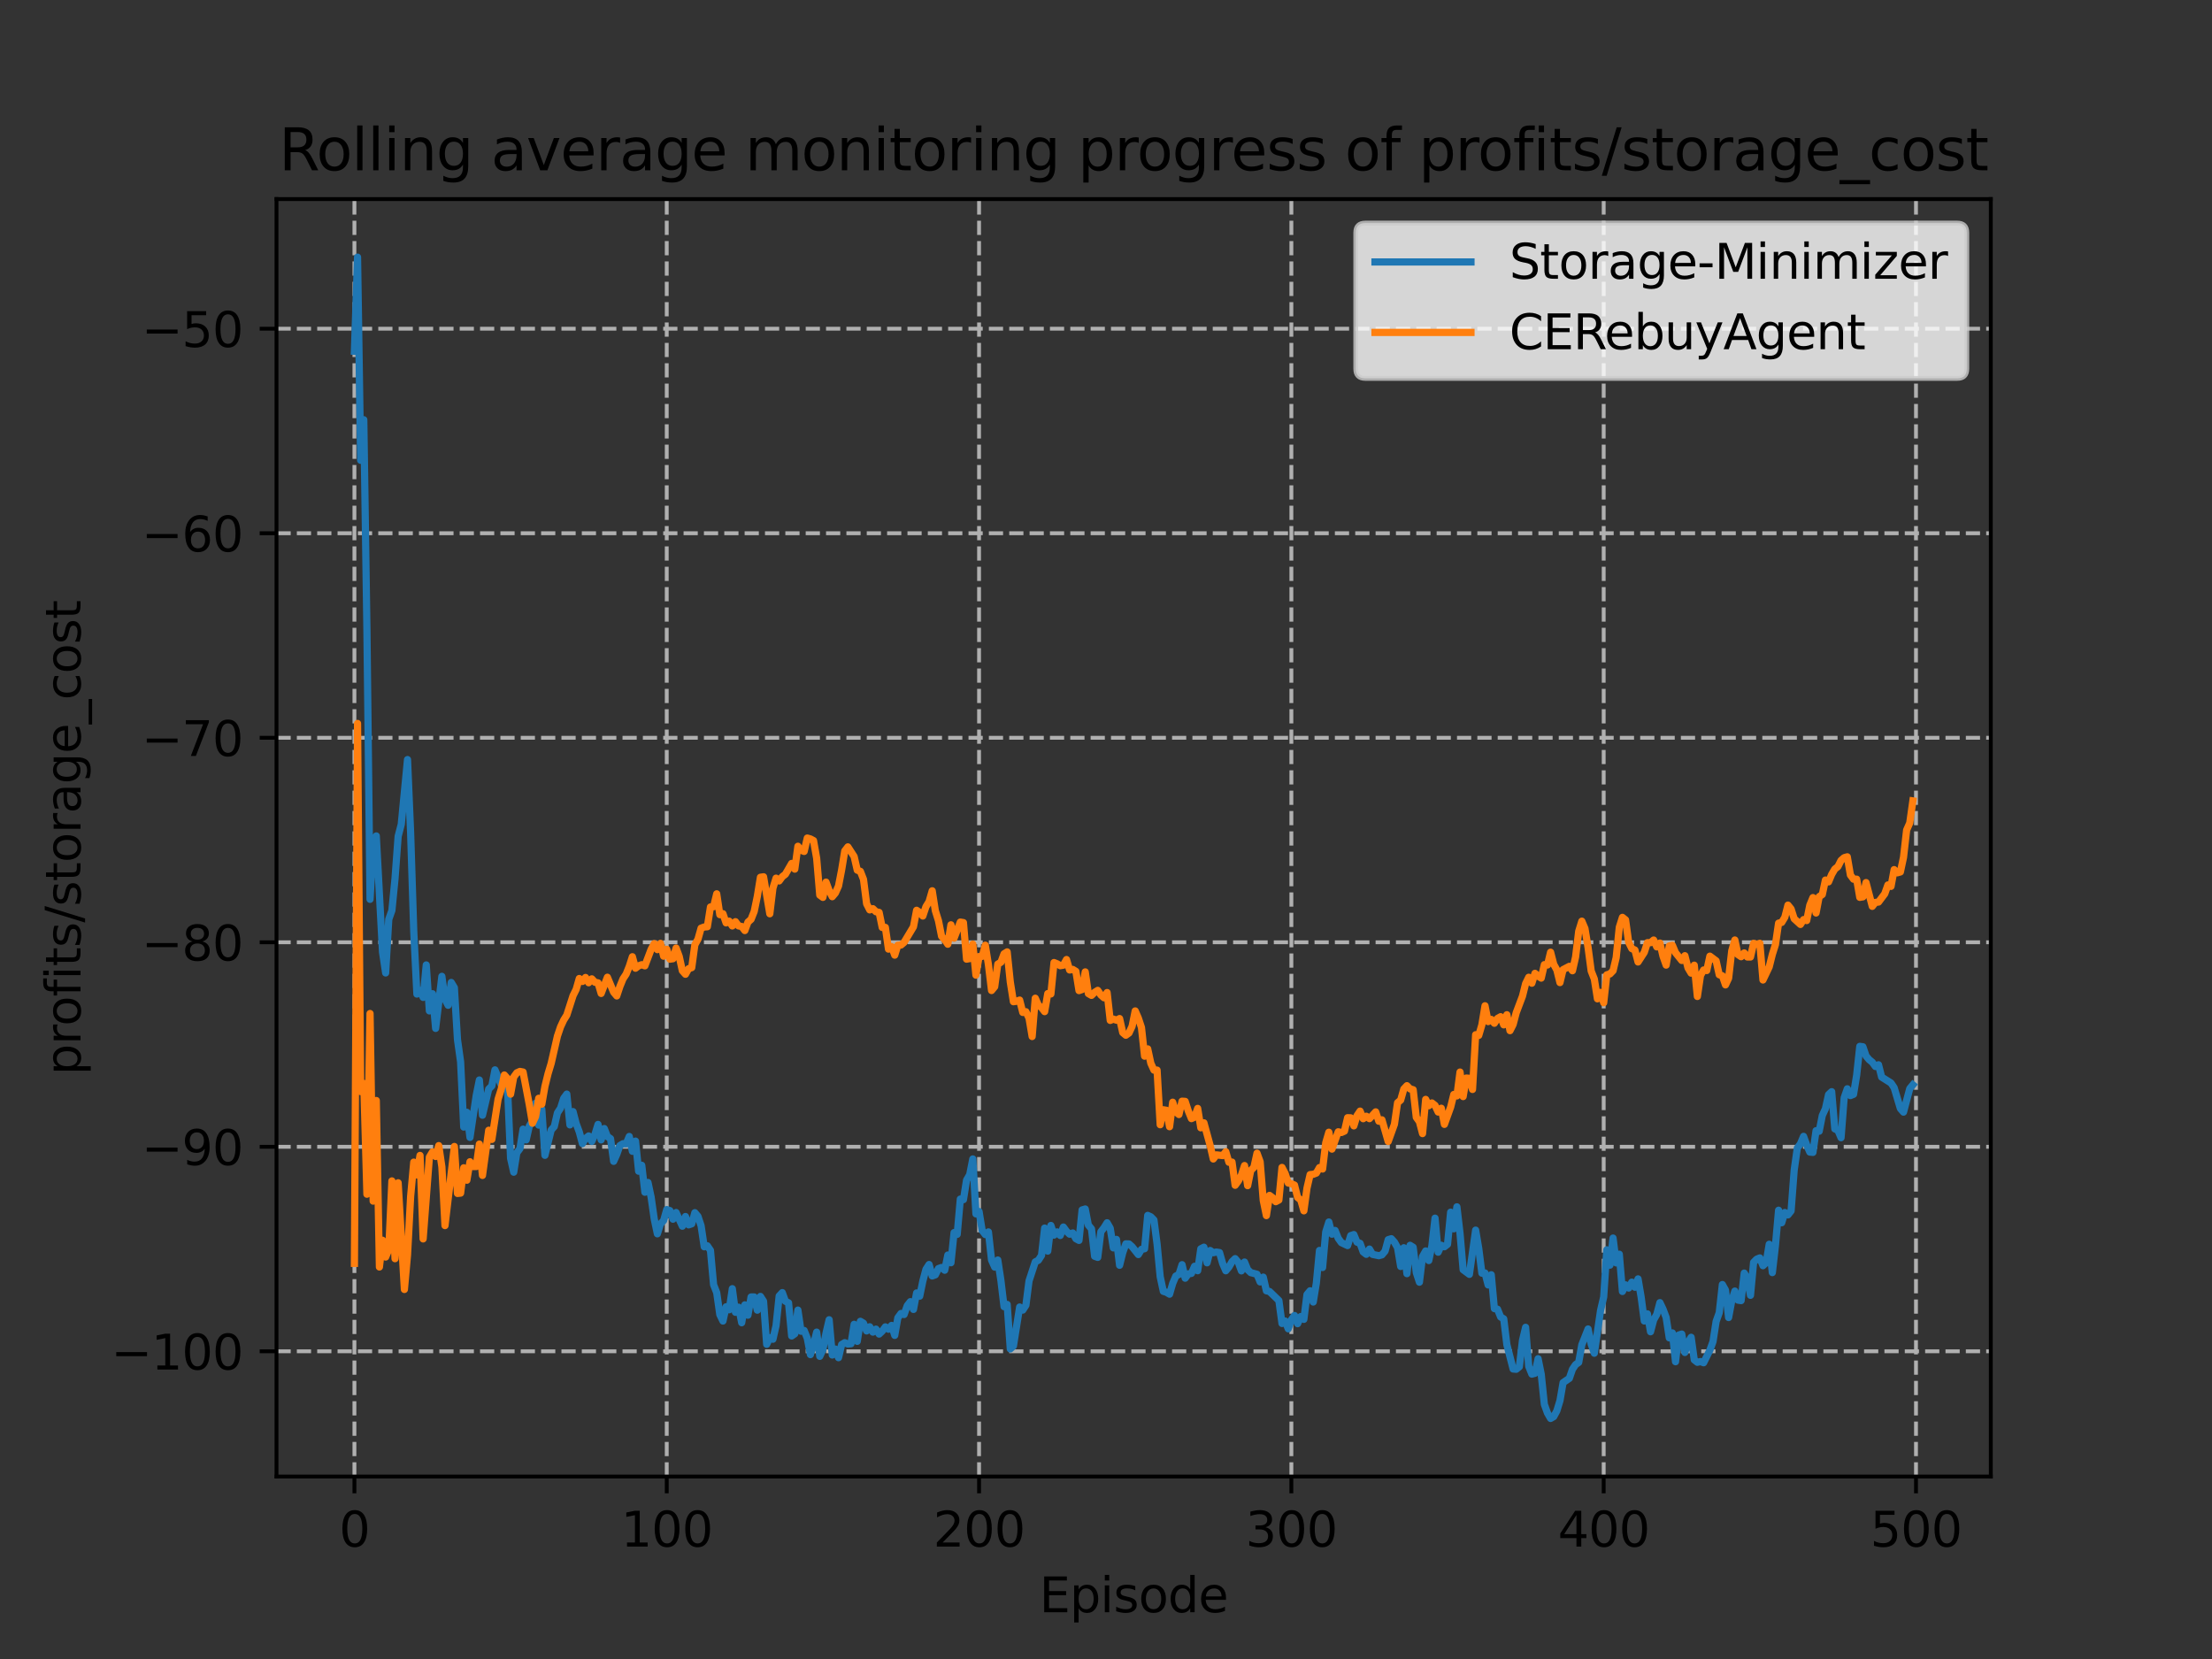 <?xml version="1.0" encoding="utf-8" standalone="no"?>
<!DOCTYPE svg PUBLIC "-//W3C//DTD SVG 1.1//EN"
  "http://www.w3.org/Graphics/SVG/1.1/DTD/svg11.dtd">
<svg xmlns:xlink="http://www.w3.org/1999/xlink" width="460.8pt" height="345.6pt" viewBox="0 0 460.8 345.6" xmlns="http://www.w3.org/2000/svg" version="1.1">
 <rect x="0" y="0" width="460.8" height="345.6" fill="#333333" stroke="none"/>
 <defs>
  <style type="text/css">*{stroke-linejoin: round; stroke-linecap: butt}</style>
 </defs>
 <g id="figure_1">
  <g id="patch_1">
   <path d="M 0 345.6 
L 460.8 345.6 
L 460.8 0 
L 0 0 
L 0 345.6 
z
" style="fill: none"/>
  </g>
  <g id="axes_1">
   <g id="patch_2">
    <path d="M 57.6 307.584 
L 414.72 307.584 
L 414.72 41.472 
L 57.6 41.472 
L 57.6 307.584 
z
" style="fill: none"/>
   </g>
   <g id="matplotlib.axis_1">
    <g id="xtick_1">
     <g id="line2d_1">
      <path d="M 73.833 307.584 
L 73.833 41.472 
" clip-path="url(#pc58222ae37)" style="fill: none; stroke-dasharray: 2.96,1.28; stroke-dashoffset: 0; stroke: #b0b0b0; stroke-width: 0.8"/>
     </g>
     <g id="line2d_2">
      <defs>
       <path id="m812a7f7e0e" d="M 0 0 
L 0 3.5 
" style="stroke: #000000; stroke-width: 0.8"/>
      </defs>
      <g>
       <use xlink:href="#m812a7f7e0e" x="73.833" y="307.584" style="stroke: #000000; stroke-width: 0.8"/>
      </g>
     </g>
     <g id="text_1">
      <!-- 0 -->
      <g transform="translate(70.651 322.182)scale(0.1 -0.1)">
       <defs>
        <path id="DejaVuSans-30" d="M 2034 4250 
Q 1547 4250 1301 3770 
Q 1056 3291 1056 2328 
Q 1056 1369 1301 889 
Q 1547 409 2034 409 
Q 2525 409 2770 889 
Q 3016 1369 3016 2328 
Q 3016 3291 2770 3770 
Q 2525 4250 2034 4250 
z
M 2034 4750 
Q 2819 4750 3233 4129 
Q 3647 3509 3647 2328 
Q 3647 1150 3233 529 
Q 2819 -91 2034 -91 
Q 1250 -91 836 529 
Q 422 1150 422 2328 
Q 422 3509 836 4129 
Q 1250 4750 2034 4750 
z
" transform="scale(0.016)"/>
       </defs>
       <use xlink:href="#DejaVuSans-30"/>
      </g>
     </g>
    </g>
    <g id="xtick_2">
     <g id="line2d_3">
      <path d="M 138.894 307.584 
L 138.894 41.472 
" clip-path="url(#pc58222ae37)" style="fill: none; stroke-dasharray: 2.96,1.28; stroke-dashoffset: 0; stroke: #b0b0b0; stroke-width: 0.8"/>
     </g>
     <g id="line2d_4">
      <g>
       <use xlink:href="#m812a7f7e0e" x="138.894" y="307.584" style="stroke: #000000; stroke-width: 0.8"/>
      </g>
     </g>
     <g id="text_2">
      <!-- 100 -->
      <g transform="translate(129.35 322.182)scale(0.1 -0.1)">
       <defs>
        <path id="DejaVuSans-31" d="M 794 531 
L 1825 531 
L 1825 4091 
L 703 3866 
L 703 4441 
L 1819 4666 
L 2450 4666 
L 2450 531 
L 3481 531 
L 3481 0 
L 794 0 
L 794 531 
z
" transform="scale(0.016)"/>
       </defs>
       <use xlink:href="#DejaVuSans-31"/>
       <use xlink:href="#DejaVuSans-30" x="63.623"/>
       <use xlink:href="#DejaVuSans-30" x="127.246"/>
      </g>
     </g>
    </g>
    <g id="xtick_3">
     <g id="line2d_5">
      <path d="M 203.955 307.584 
L 203.955 41.472 
" clip-path="url(#pc58222ae37)" style="fill: none; stroke-dasharray: 2.96,1.28; stroke-dashoffset: 0; stroke: #b0b0b0; stroke-width: 0.8"/>
     </g>
     <g id="line2d_6">
      <g>
       <use xlink:href="#m812a7f7e0e" x="203.955" y="307.584" style="stroke: #000000; stroke-width: 0.8"/>
      </g>
     </g>
     <g id="text_3">
      <!-- 200 -->
      <g transform="translate(194.411 322.182)scale(0.1 -0.1)">
       <defs>
        <path id="DejaVuSans-32" d="M 1228 531 
L 3431 531 
L 3431 0 
L 469 0 
L 469 531 
Q 828 903 1448 1529 
Q 2069 2156 2228 2338 
Q 2531 2678 2651 2914 
Q 2772 3150 2772 3378 
Q 2772 3750 2511 3984 
Q 2250 4219 1831 4219 
Q 1534 4219 1204 4116 
Q 875 4013 500 3803 
L 500 4441 
Q 881 4594 1212 4672 
Q 1544 4750 1819 4750 
Q 2544 4750 2975 4387 
Q 3406 4025 3406 3419 
Q 3406 3131 3298 2873 
Q 3191 2616 2906 2266 
Q 2828 2175 2409 1742 
Q 1991 1309 1228 531 
z
" transform="scale(0.016)"/>
       </defs>
       <use xlink:href="#DejaVuSans-32"/>
       <use xlink:href="#DejaVuSans-30" x="63.623"/>
       <use xlink:href="#DejaVuSans-30" x="127.246"/>
      </g>
     </g>
    </g>
    <g id="xtick_4">
     <g id="line2d_7">
      <path d="M 269.016 307.584 
L 269.016 41.472 
" clip-path="url(#pc58222ae37)" style="fill: none; stroke-dasharray: 2.96,1.28; stroke-dashoffset: 0; stroke: #b0b0b0; stroke-width: 0.8"/>
     </g>
     <g id="line2d_8">
      <g>
       <use xlink:href="#m812a7f7e0e" x="269.016" y="307.584" style="stroke: #000000; stroke-width: 0.8"/>
      </g>
     </g>
     <g id="text_4">
      <!-- 300 -->
      <g transform="translate(259.472 322.182)scale(0.1 -0.1)">
       <defs>
        <path id="DejaVuSans-33" d="M 2597 2516 
Q 3050 2419 3304 2112 
Q 3559 1806 3559 1356 
Q 3559 666 3084 287 
Q 2609 -91 1734 -91 
Q 1441 -91 1130 -33 
Q 819 25 488 141 
L 488 750 
Q 750 597 1062 519 
Q 1375 441 1716 441 
Q 2309 441 2620 675 
Q 2931 909 2931 1356 
Q 2931 1769 2642 2001 
Q 2353 2234 1838 2234 
L 1294 2234 
L 1294 2753 
L 1863 2753 
Q 2328 2753 2575 2939 
Q 2822 3125 2822 3475 
Q 2822 3834 2567 4026 
Q 2313 4219 1838 4219 
Q 1578 4219 1281 4162 
Q 984 4106 628 3988 
L 628 4550 
Q 988 4650 1302 4700 
Q 1616 4750 1894 4750 
Q 2613 4750 3031 4423 
Q 3450 4097 3450 3541 
Q 3450 3153 3228 2886 
Q 3006 2619 2597 2516 
z
" transform="scale(0.016)"/>
       </defs>
       <use xlink:href="#DejaVuSans-33"/>
       <use xlink:href="#DejaVuSans-30" x="63.623"/>
       <use xlink:href="#DejaVuSans-30" x="127.246"/>
      </g>
     </g>
    </g>
    <g id="xtick_5">
     <g id="line2d_9">
      <path d="M 334.077 307.584 
L 334.077 41.472 
" clip-path="url(#pc58222ae37)" style="fill: none; stroke-dasharray: 2.96,1.28; stroke-dashoffset: 0; stroke: #b0b0b0; stroke-width: 0.8"/>
     </g>
     <g id="line2d_10">
      <g>
       <use xlink:href="#m812a7f7e0e" x="334.077" y="307.584" style="stroke: #000000; stroke-width: 0.8"/>
      </g>
     </g>
     <g id="text_5">
      <!-- 400 -->
      <g transform="translate(324.533 322.182)scale(0.1 -0.1)">
       <defs>
        <path id="DejaVuSans-34" d="M 2419 4116 
L 825 1625 
L 2419 1625 
L 2419 4116 
z
M 2253 4666 
L 3047 4666 
L 3047 1625 
L 3713 1625 
L 3713 1100 
L 3047 1100 
L 3047 0 
L 2419 0 
L 2419 1100 
L 313 1100 
L 313 1709 
L 2253 4666 
z
" transform="scale(0.016)"/>
       </defs>
       <use xlink:href="#DejaVuSans-34"/>
       <use xlink:href="#DejaVuSans-30" x="63.623"/>
       <use xlink:href="#DejaVuSans-30" x="127.246"/>
      </g>
     </g>
    </g>
    <g id="xtick_6">
     <g id="line2d_11">
      <path d="M 399.138 307.584 
L 399.138 41.472 
" clip-path="url(#pc58222ae37)" style="fill: none; stroke-dasharray: 2.96,1.28; stroke-dashoffset: 0; stroke: #b0b0b0; stroke-width: 0.8"/>
     </g>
     <g id="line2d_12">
      <g>
       <use xlink:href="#m812a7f7e0e" x="399.138" y="307.584" style="stroke: #000000; stroke-width: 0.8"/>
      </g>
     </g>
     <g id="text_6">
      <!-- 500 -->
      <g transform="translate(389.594 322.182)scale(0.1 -0.1)">
       <defs>
        <path id="DejaVuSans-35" d="M 691 4666 
L 3169 4666 
L 3169 4134 
L 1269 4134 
L 1269 2991 
Q 1406 3038 1543 3061 
Q 1681 3084 1819 3084 
Q 2600 3084 3056 2656 
Q 3513 2228 3513 1497 
Q 3513 744 3044 326 
Q 2575 -91 1722 -91 
Q 1428 -91 1123 -41 
Q 819 9 494 109 
L 494 744 
Q 775 591 1075 516 
Q 1375 441 1709 441 
Q 2250 441 2565 725 
Q 2881 1009 2881 1497 
Q 2881 1984 2565 2268 
Q 2250 2553 1709 2553 
Q 1456 2553 1204 2497 
Q 953 2441 691 2322 
L 691 4666 
z
" transform="scale(0.016)"/>
       </defs>
       <use xlink:href="#DejaVuSans-35"/>
       <use xlink:href="#DejaVuSans-30" x="63.623"/>
       <use xlink:href="#DejaVuSans-30" x="127.246"/>
      </g>
     </g>
    </g>
    <g id="text_7">
     <!-- Episode -->
     <g transform="translate(216.523 335.861)scale(0.1 -0.1)">
      <defs>
       <path id="DejaVuSans-45" d="M 628 4666 
L 3578 4666 
L 3578 4134 
L 1259 4134 
L 1259 2753 
L 3481 2753 
L 3481 2222 
L 1259 2222 
L 1259 531 
L 3634 531 
L 3634 0 
L 628 0 
L 628 4666 
z
" transform="scale(0.016)"/>
       <path id="DejaVuSans-70" d="M 1159 525 
L 1159 -1331 
L 581 -1331 
L 581 3500 
L 1159 3500 
L 1159 2969 
Q 1341 3281 1617 3432 
Q 1894 3584 2278 3584 
Q 2916 3584 3314 3078 
Q 3713 2572 3713 1747 
Q 3713 922 3314 415 
Q 2916 -91 2278 -91 
Q 1894 -91 1617 61 
Q 1341 213 1159 525 
z
M 3116 1747 
Q 3116 2381 2855 2742 
Q 2594 3103 2138 3103 
Q 1681 3103 1420 2742 
Q 1159 2381 1159 1747 
Q 1159 1113 1420 752 
Q 1681 391 2138 391 
Q 2594 391 2855 752 
Q 3116 1113 3116 1747 
z
" transform="scale(0.016)"/>
       <path id="DejaVuSans-69" d="M 603 3500 
L 1178 3500 
L 1178 0 
L 603 0 
L 603 3500 
z
M 603 4863 
L 1178 4863 
L 1178 4134 
L 603 4134 
L 603 4863 
z
" transform="scale(0.016)"/>
       <path id="DejaVuSans-73" d="M 2834 3397 
L 2834 2853 
Q 2591 2978 2328 3040 
Q 2066 3103 1784 3103 
Q 1356 3103 1142 2972 
Q 928 2841 928 2578 
Q 928 2378 1081 2264 
Q 1234 2150 1697 2047 
L 1894 2003 
Q 2506 1872 2764 1633 
Q 3022 1394 3022 966 
Q 3022 478 2636 193 
Q 2250 -91 1575 -91 
Q 1294 -91 989 -36 
Q 684 19 347 128 
L 347 722 
Q 666 556 975 473 
Q 1284 391 1588 391 
Q 1994 391 2212 530 
Q 2431 669 2431 922 
Q 2431 1156 2273 1281 
Q 2116 1406 1581 1522 
L 1381 1569 
Q 847 1681 609 1914 
Q 372 2147 372 2553 
Q 372 3047 722 3315 
Q 1072 3584 1716 3584 
Q 2034 3584 2315 3537 
Q 2597 3491 2834 3397 
z
" transform="scale(0.016)"/>
       <path id="DejaVuSans-6f" d="M 1959 3097 
Q 1497 3097 1228 2736 
Q 959 2375 959 1747 
Q 959 1119 1226 758 
Q 1494 397 1959 397 
Q 2419 397 2687 759 
Q 2956 1122 2956 1747 
Q 2956 2369 2687 2733 
Q 2419 3097 1959 3097 
z
M 1959 3584 
Q 2709 3584 3137 3096 
Q 3566 2609 3566 1747 
Q 3566 888 3137 398 
Q 2709 -91 1959 -91 
Q 1206 -91 779 398 
Q 353 888 353 1747 
Q 353 2609 779 3096 
Q 1206 3584 1959 3584 
z
" transform="scale(0.016)"/>
       <path id="DejaVuSans-64" d="M 2906 2969 
L 2906 4863 
L 3481 4863 
L 3481 0 
L 2906 0 
L 2906 525 
Q 2725 213 2448 61 
Q 2172 -91 1784 -91 
Q 1150 -91 751 415 
Q 353 922 353 1747 
Q 353 2572 751 3078 
Q 1150 3584 1784 3584 
Q 2172 3584 2448 3432 
Q 2725 3281 2906 2969 
z
M 947 1747 
Q 947 1113 1208 752 
Q 1469 391 1925 391 
Q 2381 391 2643 752 
Q 2906 1113 2906 1747 
Q 2906 2381 2643 2742 
Q 2381 3103 1925 3103 
Q 1469 3103 1208 2742 
Q 947 2381 947 1747 
z
" transform="scale(0.016)"/>
       <path id="DejaVuSans-65" d="M 3597 1894 
L 3597 1613 
L 953 1613 
Q 991 1019 1311 708 
Q 1631 397 2203 397 
Q 2534 397 2845 478 
Q 3156 559 3463 722 
L 3463 178 
Q 3153 47 2828 -22 
Q 2503 -91 2169 -91 
Q 1331 -91 842 396 
Q 353 884 353 1716 
Q 353 2575 817 3079 
Q 1281 3584 2069 3584 
Q 2775 3584 3186 3129 
Q 3597 2675 3597 1894 
z
M 3022 2063 
Q 3016 2534 2758 2815 
Q 2500 3097 2075 3097 
Q 1594 3097 1305 2825 
Q 1016 2553 972 2059 
L 3022 2063 
z
" transform="scale(0.016)"/>
      </defs>
      <use xlink:href="#DejaVuSans-45"/>
      <use xlink:href="#DejaVuSans-70" x="63.184"/>
      <use xlink:href="#DejaVuSans-69" x="126.66"/>
      <use xlink:href="#DejaVuSans-73" x="154.443"/>
      <use xlink:href="#DejaVuSans-6f" x="206.543"/>
      <use xlink:href="#DejaVuSans-64" x="267.725"/>
      <use xlink:href="#DejaVuSans-65" x="331.201"/>
     </g>
    </g>
   </g>
   <g id="matplotlib.axis_2">
    <g id="ytick_1">
     <g id="line2d_13">
      <path d="M 57.6 281.5 
L 414.72 281.5 
" clip-path="url(#pc58222ae37)" style="fill: none; stroke-dasharray: 2.96,1.28; stroke-dashoffset: 0; stroke: #b0b0b0; stroke-width: 0.8"/>
     </g>
     <g id="line2d_14">
      <defs>
       <path id="m4c55f60d1c" d="M 0 0 
L -3.5 0 
" style="stroke: #000000; stroke-width: 0.8"/>
      </defs>
      <g>
       <use xlink:href="#m4c55f60d1c" x="57.6" y="281.5" style="stroke: #000000; stroke-width: 0.8"/>
      </g>
     </g>
     <g id="text_8">
      <!-- −100 -->
      <g transform="translate(23.133 285.3)scale(0.1 -0.1)">
       <defs>
        <path id="DejaVuSans-2212" d="M 678 2272 
L 4684 2272 
L 4684 1741 
L 678 1741 
L 678 2272 
z
" transform="scale(0.016)"/>
       </defs>
       <use xlink:href="#DejaVuSans-2212"/>
       <use xlink:href="#DejaVuSans-31" x="83.789"/>
       <use xlink:href="#DejaVuSans-30" x="147.412"/>
       <use xlink:href="#DejaVuSans-30" x="211.035"/>
      </g>
     </g>
    </g>
    <g id="ytick_2">
     <g id="line2d_15">
      <path d="M 57.6 238.896 
L 414.72 238.896 
" clip-path="url(#pc58222ae37)" style="fill: none; stroke-dasharray: 2.96,1.28; stroke-dashoffset: 0; stroke: #b0b0b0; stroke-width: 0.8"/>
     </g>
     <g id="line2d_16">
      <g>
       <use xlink:href="#m4c55f60d1c" x="57.6" y="238.896" style="stroke: #000000; stroke-width: 0.8"/>
      </g>
     </g>
     <g id="text_9">
      <!-- −90 -->
      <g transform="translate(29.495 242.695)scale(0.1 -0.1)">
       <defs>
        <path id="DejaVuSans-39" d="M 703 97 
L 703 672 
Q 941 559 1184 500 
Q 1428 441 1663 441 
Q 2288 441 2617 861 
Q 2947 1281 2994 2138 
Q 2813 1869 2534 1725 
Q 2256 1581 1919 1581 
Q 1219 1581 811 2004 
Q 403 2428 403 3163 
Q 403 3881 828 4315 
Q 1253 4750 1959 4750 
Q 2769 4750 3195 4129 
Q 3622 3509 3622 2328 
Q 3622 1225 3098 567 
Q 2575 -91 1691 -91 
Q 1453 -91 1209 -44 
Q 966 3 703 97 
z
M 1959 2075 
Q 2384 2075 2632 2365 
Q 2881 2656 2881 3163 
Q 2881 3666 2632 3958 
Q 2384 4250 1959 4250 
Q 1534 4250 1286 3958 
Q 1038 3666 1038 3163 
Q 1038 2656 1286 2365 
Q 1534 2075 1959 2075 
z
" transform="scale(0.016)"/>
       </defs>
       <use xlink:href="#DejaVuSans-2212"/>
       <use xlink:href="#DejaVuSans-39" x="83.789"/>
       <use xlink:href="#DejaVuSans-30" x="147.412"/>
      </g>
     </g>
    </g>
    <g id="ytick_3">
     <g id="line2d_17">
      <path d="M 57.6 196.292 
L 414.72 196.292 
" clip-path="url(#pc58222ae37)" style="fill: none; stroke-dasharray: 2.96,1.28; stroke-dashoffset: 0; stroke: #b0b0b0; stroke-width: 0.8"/>
     </g>
     <g id="line2d_18">
      <g>
       <use xlink:href="#m4c55f60d1c" x="57.6" y="196.292" style="stroke: #000000; stroke-width: 0.8"/>
      </g>
     </g>
     <g id="text_10">
      <!-- −80 -->
      <g transform="translate(29.495 200.091)scale(0.1 -0.1)">
       <defs>
        <path id="DejaVuSans-38" d="M 2034 2216 
Q 1584 2216 1326 1975 
Q 1069 1734 1069 1313 
Q 1069 891 1326 650 
Q 1584 409 2034 409 
Q 2484 409 2743 651 
Q 3003 894 3003 1313 
Q 3003 1734 2745 1975 
Q 2488 2216 2034 2216 
z
M 1403 2484 
Q 997 2584 770 2862 
Q 544 3141 544 3541 
Q 544 4100 942 4425 
Q 1341 4750 2034 4750 
Q 2731 4750 3128 4425 
Q 3525 4100 3525 3541 
Q 3525 3141 3298 2862 
Q 3072 2584 2669 2484 
Q 3125 2378 3379 2068 
Q 3634 1759 3634 1313 
Q 3634 634 3220 271 
Q 2806 -91 2034 -91 
Q 1263 -91 848 271 
Q 434 634 434 1313 
Q 434 1759 690 2068 
Q 947 2378 1403 2484 
z
M 1172 3481 
Q 1172 3119 1398 2916 
Q 1625 2713 2034 2713 
Q 2441 2713 2670 2916 
Q 2900 3119 2900 3481 
Q 2900 3844 2670 4047 
Q 2441 4250 2034 4250 
Q 1625 4250 1398 4047 
Q 1172 3844 1172 3481 
z
" transform="scale(0.016)"/>
       </defs>
       <use xlink:href="#DejaVuSans-2212"/>
       <use xlink:href="#DejaVuSans-38" x="83.789"/>
       <use xlink:href="#DejaVuSans-30" x="147.412"/>
      </g>
     </g>
    </g>
    <g id="ytick_4">
     <g id="line2d_19">
      <path d="M 57.6 153.688 
L 414.72 153.688 
" clip-path="url(#pc58222ae37)" style="fill: none; stroke-dasharray: 2.96,1.28; stroke-dashoffset: 0; stroke: #b0b0b0; stroke-width: 0.8"/>
     </g>
     <g id="line2d_20">
      <g>
       <use xlink:href="#m4c55f60d1c" x="57.6" y="153.688" style="stroke: #000000; stroke-width: 0.8"/>
      </g>
     </g>
     <g id="text_11">
      <!-- −70 -->
      <g transform="translate(29.495 157.487)scale(0.1 -0.1)">
       <defs>
        <path id="DejaVuSans-37" d="M 525 4666 
L 3525 4666 
L 3525 4397 
L 1831 0 
L 1172 0 
L 2766 4134 
L 525 4134 
L 525 4666 
z
" transform="scale(0.016)"/>
       </defs>
       <use xlink:href="#DejaVuSans-2212"/>
       <use xlink:href="#DejaVuSans-37" x="83.789"/>
       <use xlink:href="#DejaVuSans-30" x="147.412"/>
      </g>
     </g>
    </g>
    <g id="ytick_5">
     <g id="line2d_21">
      <path d="M 57.6 111.084 
L 414.72 111.084 
" clip-path="url(#pc58222ae37)" style="fill: none; stroke-dasharray: 2.96,1.28; stroke-dashoffset: 0; stroke: #b0b0b0; stroke-width: 0.8"/>
     </g>
     <g id="line2d_22">
      <g>
       <use xlink:href="#m4c55f60d1c" x="57.6" y="111.084" style="stroke: #000000; stroke-width: 0.8"/>
      </g>
     </g>
     <g id="text_12">
      <!-- −60 -->
      <g transform="translate(29.495 114.883)scale(0.1 -0.1)">
       <defs>
        <path id="DejaVuSans-36" d="M 2113 2584 
Q 1688 2584 1439 2293 
Q 1191 2003 1191 1497 
Q 1191 994 1439 701 
Q 1688 409 2113 409 
Q 2538 409 2786 701 
Q 3034 994 3034 1497 
Q 3034 2003 2786 2293 
Q 2538 2584 2113 2584 
z
M 3366 4563 
L 3366 3988 
Q 3128 4100 2886 4159 
Q 2644 4219 2406 4219 
Q 1781 4219 1451 3797 
Q 1122 3375 1075 2522 
Q 1259 2794 1537 2939 
Q 1816 3084 2150 3084 
Q 2853 3084 3261 2657 
Q 3669 2231 3669 1497 
Q 3669 778 3244 343 
Q 2819 -91 2113 -91 
Q 1303 -91 875 529 
Q 447 1150 447 2328 
Q 447 3434 972 4092 
Q 1497 4750 2381 4750 
Q 2619 4750 2861 4703 
Q 3103 4656 3366 4563 
z
" transform="scale(0.016)"/>
       </defs>
       <use xlink:href="#DejaVuSans-2212"/>
       <use xlink:href="#DejaVuSans-36" x="83.789"/>
       <use xlink:href="#DejaVuSans-30" x="147.412"/>
      </g>
     </g>
    </g>
    <g id="ytick_6">
     <g id="line2d_23">
      <path d="M 57.6 68.479 
L 414.72 68.479 
" clip-path="url(#pc58222ae37)" style="fill: none; stroke-dasharray: 2.96,1.28; stroke-dashoffset: 0; stroke: #b0b0b0; stroke-width: 0.8"/>
     </g>
     <g id="line2d_24">
      <g>
       <use xlink:href="#m4c55f60d1c" x="57.6" y="68.479" style="stroke: #000000; stroke-width: 0.8"/>
      </g>
     </g>
     <g id="text_13">
      <!-- −50 -->
      <g transform="translate(29.495 72.279)scale(0.1 -0.1)">
       <use xlink:href="#DejaVuSans-2212"/>
       <use xlink:href="#DejaVuSans-35" x="83.789"/>
       <use xlink:href="#DejaVuSans-30" x="147.412"/>
      </g>
     </g>
    </g>
    <g id="text_14">
     <!-- profits/storage_cost -->
     <g transform="translate(16.775 223.971)rotate(-90)scale(0.1 -0.1)">
      <defs>
       <path id="DejaVuSans-72" d="M 2631 2963 
Q 2534 3019 2420 3045 
Q 2306 3072 2169 3072 
Q 1681 3072 1420 2755 
Q 1159 2438 1159 1844 
L 1159 0 
L 581 0 
L 581 3500 
L 1159 3500 
L 1159 2956 
Q 1341 3275 1631 3429 
Q 1922 3584 2338 3584 
Q 2397 3584 2469 3576 
Q 2541 3569 2628 3553 
L 2631 2963 
z
" transform="scale(0.016)"/>
       <path id="DejaVuSans-66" d="M 2375 4863 
L 2375 4384 
L 1825 4384 
Q 1516 4384 1395 4259 
Q 1275 4134 1275 3809 
L 1275 3500 
L 2222 3500 
L 2222 3053 
L 1275 3053 
L 1275 0 
L 697 0 
L 697 3053 
L 147 3053 
L 147 3500 
L 697 3500 
L 697 3744 
Q 697 4328 969 4595 
Q 1241 4863 1831 4863 
L 2375 4863 
z
" transform="scale(0.016)"/>
       <path id="DejaVuSans-74" d="M 1172 4494 
L 1172 3500 
L 2356 3500 
L 2356 3053 
L 1172 3053 
L 1172 1153 
Q 1172 725 1289 603 
Q 1406 481 1766 481 
L 2356 481 
L 2356 0 
L 1766 0 
Q 1100 0 847 248 
Q 594 497 594 1153 
L 594 3053 
L 172 3053 
L 172 3500 
L 594 3500 
L 594 4494 
L 1172 4494 
z
" transform="scale(0.016)"/>
       <path id="DejaVuSans-2f" d="M 1625 4666 
L 2156 4666 
L 531 -594 
L 0 -594 
L 1625 4666 
z
" transform="scale(0.016)"/>
       <path id="DejaVuSans-61" d="M 2194 1759 
Q 1497 1759 1228 1600 
Q 959 1441 959 1056 
Q 959 750 1161 570 
Q 1363 391 1709 391 
Q 2188 391 2477 730 
Q 2766 1069 2766 1631 
L 2766 1759 
L 2194 1759 
z
M 3341 1997 
L 3341 0 
L 2766 0 
L 2766 531 
Q 2569 213 2275 61 
Q 1981 -91 1556 -91 
Q 1019 -91 701 211 
Q 384 513 384 1019 
Q 384 1609 779 1909 
Q 1175 2209 1959 2209 
L 2766 2209 
L 2766 2266 
Q 2766 2663 2505 2880 
Q 2244 3097 1772 3097 
Q 1472 3097 1187 3025 
Q 903 2953 641 2809 
L 641 3341 
Q 956 3463 1253 3523 
Q 1550 3584 1831 3584 
Q 2591 3584 2966 3190 
Q 3341 2797 3341 1997 
z
" transform="scale(0.016)"/>
       <path id="DejaVuSans-67" d="M 2906 1791 
Q 2906 2416 2648 2759 
Q 2391 3103 1925 3103 
Q 1463 3103 1205 2759 
Q 947 2416 947 1791 
Q 947 1169 1205 825 
Q 1463 481 1925 481 
Q 2391 481 2648 825 
Q 2906 1169 2906 1791 
z
M 3481 434 
Q 3481 -459 3084 -895 
Q 2688 -1331 1869 -1331 
Q 1566 -1331 1297 -1286 
Q 1028 -1241 775 -1147 
L 775 -588 
Q 1028 -725 1275 -790 
Q 1522 -856 1778 -856 
Q 2344 -856 2625 -561 
Q 2906 -266 2906 331 
L 2906 616 
Q 2728 306 2450 153 
Q 2172 0 1784 0 
Q 1141 0 747 490 
Q 353 981 353 1791 
Q 353 2603 747 3093 
Q 1141 3584 1784 3584 
Q 2172 3584 2450 3431 
Q 2728 3278 2906 2969 
L 2906 3500 
L 3481 3500 
L 3481 434 
z
" transform="scale(0.016)"/>
       <path id="DejaVuSans-5f" d="M 3263 -1063 
L 3263 -1509 
L -63 -1509 
L -63 -1063 
L 3263 -1063 
z
" transform="scale(0.016)"/>
       <path id="DejaVuSans-63" d="M 3122 3366 
L 3122 2828 
Q 2878 2963 2633 3030 
Q 2388 3097 2138 3097 
Q 1578 3097 1268 2742 
Q 959 2388 959 1747 
Q 959 1106 1268 751 
Q 1578 397 2138 397 
Q 2388 397 2633 464 
Q 2878 531 3122 666 
L 3122 134 
Q 2881 22 2623 -34 
Q 2366 -91 2075 -91 
Q 1284 -91 818 406 
Q 353 903 353 1747 
Q 353 2603 823 3093 
Q 1294 3584 2113 3584 
Q 2378 3584 2631 3529 
Q 2884 3475 3122 3366 
z
" transform="scale(0.016)"/>
      </defs>
      <use xlink:href="#DejaVuSans-70"/>
      <use xlink:href="#DejaVuSans-72" x="63.477"/>
      <use xlink:href="#DejaVuSans-6f" x="102.34"/>
      <use xlink:href="#DejaVuSans-66" x="163.521"/>
      <use xlink:href="#DejaVuSans-69" x="198.727"/>
      <use xlink:href="#DejaVuSans-74" x="226.51"/>
      <use xlink:href="#DejaVuSans-73" x="265.719"/>
      <use xlink:href="#DejaVuSans-2f" x="317.818"/>
      <use xlink:href="#DejaVuSans-73" x="351.51"/>
      <use xlink:href="#DejaVuSans-74" x="403.609"/>
      <use xlink:href="#DejaVuSans-6f" x="442.818"/>
      <use xlink:href="#DejaVuSans-72" x="504"/>
      <use xlink:href="#DejaVuSans-61" x="545.113"/>
      <use xlink:href="#DejaVuSans-67" x="606.393"/>
      <use xlink:href="#DejaVuSans-65" x="669.869"/>
      <use xlink:href="#DejaVuSans-5f" x="731.393"/>
      <use xlink:href="#DejaVuSans-63" x="781.393"/>
      <use xlink:href="#DejaVuSans-6f" x="836.373"/>
      <use xlink:href="#DejaVuSans-73" x="897.555"/>
      <use xlink:href="#DejaVuSans-74" x="949.654"/>
     </g>
    </g>
   </g>
   <g id="line2d_25">
    <path d="M 73.833 73.166 
L 74.483 53.568 
L 75.134 95.888 
L 75.785 87.438 
L 76.435 131.108 
L 77.086 187.345 
L 77.736 175.842 
L 78.387 174.138 
L 79.688 198.337 
L 80.339 202.683 
L 80.989 191.499 
L 81.64 189.672 
L 82.291 183.024 
L 82.941 174.223 
L 83.592 171.715 
L 84.893 158.232 
L 85.544 173.532 
L 86.194 194.055 
L 86.845 207.085 
L 87.496 206.323 
L 88.146 207.777 
L 88.797 201.014 
L 89.447 210.59 
L 90.098 207.009 
L 90.749 214.233 
L 92.05 203.388 
L 92.7 208.164 
L 93.351 209.417 
L 94.002 204.666 
L 94.652 205.742 
L 95.303 216.579 
L 95.953 221.209 
L 96.604 234.79 
L 97.255 231.711 
L 97.905 236.945 
L 99.207 228.192 
L 99.857 224.982 
L 100.508 232.323 
L 101.809 226.87 
L 102.46 226.21 
L 103.11 222.873 
L 104.411 226.026 
L 105.062 225.906 
L 105.713 226.277 
L 106.363 241.294 
L 107.014 244.189 
L 107.664 240.158 
L 108.315 239.283 
L 108.966 235.217 
L 109.616 237.458 
L 110.267 234.568 
L 110.918 233.519 
L 111.568 229.827 
L 112.219 234.38 
L 112.869 231.074 
L 113.52 240.676 
L 114.821 235.408 
L 115.472 234.675 
L 116.122 231.834 
L 116.773 230.852 
L 117.424 228.803 
L 118.074 227.918 
L 118.725 234.338 
L 119.375 231.569 
L 120.026 234.056 
L 120.677 235.815 
L 121.327 238.24 
L 121.978 237.169 
L 122.629 236.637 
L 123.279 237.778 
L 123.93 236.329 
L 124.58 234.237 
L 125.231 237.458 
L 125.882 235.099 
L 126.532 236.766 
L 127.183 237.202 
L 127.833 241.929 
L 128.484 240.49 
L 129.135 238.639 
L 129.785 238.255 
L 130.436 238.286 
L 131.086 236.747 
L 131.737 239.838 
L 132.388 237.712 
L 133.038 243.986 
L 133.689 242.749 
L 134.339 248.364 
L 134.99 246.332 
L 135.641 249.392 
L 136.291 253.961 
L 136.942 257.029 
L 137.593 254.952 
L 138.243 254.272 
L 138.894 251.977 
L 139.544 252.184 
L 140.195 253.981 
L 140.846 252.593 
L 142.147 255.44 
L 142.797 253.42 
L 143.448 255.162 
L 144.099 254.947 
L 144.749 252.622 
L 145.4 253.39 
L 146.05 255.351 
L 146.701 259.726 
L 147.352 259.523 
L 148.002 260.477 
L 148.653 267.627 
L 149.304 269.289 
L 149.954 273.857 
L 150.605 275.198 
L 151.255 272.229 
L 151.906 272.849 
L 152.557 268.458 
L 153.207 273.372 
L 153.858 272.309 
L 154.508 275.548 
L 155.159 271.824 
L 155.81 273.979 
L 156.46 270.183 
L 157.111 270.183 
L 157.761 272.933 
L 158.412 270.069 
L 159.063 271.081 
L 159.713 280.049 
L 160.364 278.661 
L 161.015 278.986 
L 161.665 276.156 
L 162.316 269.98 
L 162.966 269.272 
L 163.617 271.077 
L 164.268 271.402 
L 164.918 278.307 
L 165.569 277.86 
L 166.219 272.916 
L 166.87 277.32 
L 167.521 277.164 
L 168.171 278.792 
L 168.822 282.192 
L 169.472 280.087 
L 170.123 277.506 
L 170.774 282.551 
L 171.424 281.171 
L 172.075 277.712 
L 172.725 274.928 
L 173.376 282.276 
L 174.027 281.036 
L 174.677 282.833 
L 175.328 280.091 
L 175.979 279.703 
L 176.629 279.994 
L 177.28 279.927 
L 177.93 275.873 
L 178.581 279.425 
L 179.232 275.253 
L 179.882 275.645 
L 180.533 277.253 
L 181.183 276.392 
L 181.834 277.506 
L 182.485 276.881 
L 183.135 277.915 
L 183.786 277.299 
L 184.436 276.413 
L 185.087 276.898 
L 185.738 276.109 
L 186.388 278.185 
L 187.039 274.519 
L 187.69 273.625 
L 188.34 273.84 
L 188.991 271.997 
L 189.641 271.161 
L 190.292 272.777 
L 190.943 269.343 
L 191.593 270.014 
L 192.244 266.863 
L 192.894 264.421 
L 193.545 263.421 
L 194.196 265.804 
L 194.846 265.572 
L 195.497 264.265 
L 196.147 264.037 
L 196.798 264.611 
L 197.449 261.447 
L 198.099 263.054 
L 198.75 256.769 
L 199.401 257.144 
L 200.051 249.788 
L 200.702 249.906 
L 201.352 245.839 
L 202.003 244.717 
L 202.654 241.431 
L 203.304 252.871 
L 203.955 252.378 
L 204.605 256.339 
L 205.256 257.182 
L 205.907 256.63 
L 206.557 262.497 
L 207.208 263.957 
L 207.858 262.485 
L 208.509 266.766 
L 209.16 272.203 
L 209.81 271.731 
L 210.461 281.011 
L 211.112 280.399 
L 212.413 272.275 
L 213.063 272.916 
L 213.714 271.912 
L 214.365 266.834 
L 215.666 262.868 
L 216.316 262.531 
L 216.967 261.523 
L 217.618 255.828 
L 218.268 260.629 
L 218.919 255.288 
L 219.569 257.296 
L 220.22 256.625 
L 220.871 257.372 
L 221.521 255.613 
L 222.172 256.499 
L 222.822 257.106 
L 223.473 256.849 
L 224.124 258.043 
L 224.774 258.401 
L 225.425 252.049 
L 226.076 251.855 
L 226.726 255.212 
L 227.377 255.997 
L 228.027 261.704 
L 228.678 261.94 
L 229.329 256.596 
L 229.979 255.769 
L 230.63 254.723 
L 231.28 255.862 
L 231.931 259.962 
L 232.582 258.195 
L 233.232 263.581 
L 233.883 260.97 
L 234.533 259.118 
L 235.184 259.135 
L 235.835 259.713 
L 237.136 261.346 
L 237.787 260.27 
L 238.437 260.135 
L 239.088 253.188 
L 239.738 253.483 
L 240.389 254.149 
L 241.04 259.152 
L 241.69 265.977 
L 242.341 269.006 
L 242.991 269.204 
L 243.642 269.605 
L 244.293 267.361 
L 244.943 265.825 
L 245.594 265.484 
L 246.244 263.455 
L 246.895 266.273 
L 247.546 265.374 
L 248.196 265.273 
L 248.847 263.784 
L 249.498 264.712 
L 250.148 260.152 
L 250.799 259.814 
L 251.449 263.067 
L 252.1 260.502 
L 252.751 260.962 
L 253.401 260.823 
L 254.052 260.936 
L 254.702 263.214 
L 255.353 264.724 
L 256.004 263.952 
L 256.654 262.826 
L 257.305 262.198 
L 257.955 262.961 
L 258.606 264.746 
L 259.257 262.906 
L 259.907 264.492 
L 260.558 265.112 
L 261.859 265.45 
L 262.51 267.044 
L 263.16 266.049 
L 263.811 268.896 
L 264.462 269.04 
L 266.413 270.925 
L 267.064 275.704 
L 267.715 275.186 
L 268.365 276.814 
L 269.016 274.945 
L 269.666 274.038 
L 270.317 275.747 
L 270.968 274.266 
L 271.618 274.844 
L 272.269 269.672 
L 272.919 268.896 
L 273.57 271.237 
L 274.221 267.281 
L 274.871 260.485 
L 275.522 264.045 
L 276.173 256.638 
L 276.823 254.563 
L 277.474 257.106 
L 278.124 256.326 
L 278.775 257.954 
L 279.426 258.857 
L 280.727 259.473 
L 281.377 257.406 
L 282.028 257.182 
L 282.679 258.764 
L 283.329 259.009 
L 283.98 260.806 
L 284.63 261.299 
L 285.281 260.207 
L 285.932 261.312 
L 287.233 261.586 
L 287.884 261.405 
L 288.534 260.641 
L 289.185 258.245 
L 289.835 258.047 
L 290.486 258.76 
L 291.137 259.928 
L 291.787 263.83 
L 292.438 259.928 
L 293.088 265.328 
L 293.739 259.422 
L 294.39 259.827 
L 295.04 265.112 
L 295.691 267.103 
L 296.341 261.746 
L 296.992 260.595 
L 297.643 262.594 
L 298.293 259.481 
L 298.944 253.765 
L 299.595 260.856 
L 300.245 259.414 
L 300.896 259.726 
L 301.546 259.211 
L 302.197 252.517 
L 302.848 255.984 
L 303.498 251.403 
L 304.149 256.946 
L 304.799 264.505 
L 306.101 265.475 
L 307.402 256.258 
L 308.052 260.101 
L 308.703 265.226 
L 309.354 265.184 
L 310.004 267.677 
L 310.655 265.555 
L 311.305 272.608 
L 311.956 272.726 
L 312.607 274.342 
L 313.257 274.743 
L 313.908 280.117 
L 315.209 285.187 
L 315.86 285.242 
L 316.51 284.71 
L 317.161 279.227 
L 317.812 276.502 
L 318.462 284.643 
L 319.113 286.254 
L 319.763 286.086 
L 320.414 283.044 
L 321.065 286.275 
L 321.715 292.556 
L 322.366 294.362 
L 323.016 295.488 
L 323.667 295.113 
L 324.318 293.906 
L 324.968 291.784 
L 325.619 288.026 
L 326.92 287.136 
L 327.571 285.246 
L 328.221 284.28 
L 328.872 283.82 
L 329.523 280.142 
L 330.824 276.848 
L 331.474 280.011 
L 332.125 281.901 
L 333.426 272.988 
L 334.077 270.195 
L 334.727 260.359 
L 335.378 263.56 
L 336.029 257.908 
L 336.679 263.084 
L 337.33 261.274 
L 337.981 269.04 
L 338.631 267.656 
L 339.282 268.323 
L 339.932 267.095 
L 340.583 268.158 
L 341.234 266.416 
L 341.884 270.238 
L 342.535 275.186 
L 343.185 273.697 
L 343.836 277.43 
L 344.487 274.962 
L 345.137 273.81 
L 345.788 271.36 
L 346.438 272.718 
L 347.089 274.452 
L 347.74 278.704 
L 348.39 277.674 
L 349.041 283.669 
L 349.691 278.122 
L 350.342 277.911 
L 350.993 281.745 
L 351.643 279.674 
L 352.294 278.581 
L 352.945 283.28 
L 353.595 283.791 
L 354.246 283.639 
L 354.896 283.884 
L 356.198 281.264 
L 356.848 279.484 
L 357.499 275.278 
L 358.149 273.456 
L 358.8 267.593 
L 359.451 268.749 
L 360.101 274.469 
L 360.752 270.984 
L 361.402 268.955 
L 362.053 270.841 
L 362.704 270.942 
L 363.354 265.205 
L 364.005 266.298 
L 364.656 269.837 
L 365.306 262.965 
L 365.957 262.307 
L 366.607 262.046 
L 367.258 263.67 
L 367.909 263.058 
L 368.559 259.203 
L 369.21 265.108 
L 369.86 259.456 
L 370.511 252.112 
L 371.162 254.719 
L 371.812 252.584 
L 372.463 253.082 
L 373.113 252.264 
L 373.764 243.734 
L 374.415 239.153 
L 375.065 238.276 
L 375.716 236.72 
L 376.367 238.533 
L 377.017 239.997 
L 377.668 240.065 
L 378.318 235.543 
L 378.969 235.661 
L 379.62 232.375 
L 380.27 230.957 
L 380.921 228.026 
L 381.571 227.418 
L 382.222 235.167 
L 382.873 235.471 
L 383.523 237.006 
L 384.174 228.684 
L 384.824 226.815 
L 385.475 228.232 
L 386.126 227.967 
L 386.776 223.993 
L 387.427 217.974 
L 388.078 218.058 
L 388.728 219.982 
L 389.379 220.749 
L 390.029 221.277 
L 390.68 222.167 
L 391.331 221.812 
L 391.981 224.377 
L 393.933 225.609 
L 394.584 226.579 
L 395.885 230.932 
L 396.535 231.675 
L 397.837 226.773 
L 398.487 225.993 
L 398.487 225.993 
" clip-path="url(#pc58222ae37)" style="fill: none; stroke: #1f77b4; stroke-width: 1.5; stroke-linecap: square"/>
   </g>
   <g id="line2d_26">
    <path d="M 73.833 263.181 
L 74.483 150.706 
L 75.134 227.393 
L 75.785 225.689 
L 76.435 248.78 
L 77.086 211.132 
L 77.736 250.217 
L 78.387 229.257 
L 79.038 263.938 
L 79.688 258.366 
L 80.339 261.864 
L 80.989 260.305 
L 81.64 246.008 
L 82.291 262.207 
L 82.941 246.394 
L 84.242 268.619 
L 84.893 261.429 
L 85.544 249.211 
L 86.194 242.091 
L 86.845 244.759 
L 87.496 240.697 
L 88.146 258.087 
L 89.447 241.043 
L 90.098 239.961 
L 90.749 240.916 
L 91.399 238.653 
L 92.05 243.068 
L 92.7 255.313 
L 94.652 238.832 
L 95.303 248.62 
L 95.953 248.549 
L 96.604 243.275 
L 97.255 245.863 
L 97.905 242.013 
L 98.556 243.015 
L 99.207 243.007 
L 99.857 238.335 
L 100.508 244.861 
L 101.809 235.449 
L 102.46 237.362 
L 103.761 228.97 
L 104.411 226.914 
L 105.062 223.941 
L 105.713 224.675 
L 106.363 227.928 
L 107.014 224.378 
L 107.664 223.486 
L 108.315 223.196 
L 108.966 223.326 
L 110.267 230.151 
L 110.918 233.989 
L 111.568 232.599 
L 112.219 228.792 
L 112.869 230.019 
L 113.52 226.314 
L 114.171 223.674 
L 114.821 221.515 
L 116.122 215.838 
L 116.773 213.912 
L 117.424 212.513 
L 118.074 211.463 
L 119.375 207.423 
L 120.026 206.103 
L 120.677 203.838 
L 121.327 204.456 
L 121.978 203.626 
L 122.629 204.723 
L 123.279 203.911 
L 123.93 204.616 
L 124.58 204.748 
L 125.231 206.954 
L 126.532 203.576 
L 127.833 206.695 
L 128.484 207.469 
L 129.135 205.511 
L 129.785 203.917 
L 130.436 202.93 
L 131.086 201.318 
L 131.737 199.303 
L 132.388 201.695 
L 133.038 201.196 
L 133.689 200.965 
L 134.339 201.201 
L 135.641 197.77 
L 136.291 196.569 
L 136.942 197.827 
L 137.593 196.52 
L 138.243 199.193 
L 138.894 197.747 
L 139.544 199.814 
L 140.195 199.721 
L 140.846 197.498 
L 141.496 199.249 
L 142.147 202.227 
L 142.797 202.957 
L 143.448 201.797 
L 144.099 201.577 
L 144.749 196.811 
L 145.4 195.655 
L 146.05 193.352 
L 146.701 193.111 
L 147.352 193.057 
L 148.002 188.935 
L 148.653 188.881 
L 149.304 186.202 
L 149.954 190.538 
L 150.605 190.34 
L 151.255 192.251 
L 151.906 191.901 
L 152.557 192.892 
L 153.207 192.006 
L 153.858 192.884 
L 154.508 193.002 
L 155.159 193.85 
L 155.81 192.095 
L 156.46 191.513 
L 157.111 189.872 
L 157.761 186.738 
L 158.412 182.747 
L 159.063 182.65 
L 160.364 190.353 
L 161.015 185.012 
L 161.665 182.937 
L 162.316 183.515 
L 162.966 182.625 
L 163.617 182.119 
L 164.918 179.87 
L 165.569 181.052 
L 166.219 176.293 
L 166.87 177.116 
L 167.521 177.373 
L 168.171 174.581 
L 168.822 174.766 
L 169.472 175.108 
L 170.123 178.778 
L 170.774 186.468 
L 171.424 186.944 
L 172.075 183.76 
L 172.725 185.519 
L 173.376 186.801 
L 174.027 186.025 
L 174.677 184.578 
L 175.328 181.22 
L 175.979 177.264 
L 176.629 176.42 
L 177.93 178.432 
L 178.581 181.267 
L 179.232 181.52 
L 179.882 183.19 
L 180.533 188.277 
L 181.183 189.547 
L 181.834 189.294 
L 182.485 189.935 
L 183.135 190.07 
L 183.786 193.213 
L 184.436 193.192 
L 185.087 197.718 
L 185.738 197.199 
L 186.388 198.975 
L 187.039 196.895 
L 187.69 196.866 
L 188.34 196.317 
L 190.292 193.061 
L 190.943 189.627 
L 191.593 190.083 
L 192.244 190.821 
L 192.894 188.881 
L 193.545 187.818 
L 194.196 185.569 
L 194.846 189.707 
L 195.497 191.795 
L 196.147 195.035 
L 196.798 195.756 
L 197.449 196.701 
L 198.099 192.656 
L 198.75 195.44 
L 200.051 192.086 
L 200.702 192.196 
L 201.352 199.81 
L 202.003 199.692 
L 202.654 196.672 
L 203.304 203.138 
L 203.955 199.291 
L 204.605 199.232 
L 205.256 196.904 
L 205.907 200.957 
L 206.557 206.344 
L 207.208 205.555 
L 207.858 200.839 
L 208.509 200.451 
L 209.16 198.701 
L 209.81 198.296 
L 210.461 204.556 
L 211.112 208.673 
L 211.762 208.58 
L 212.413 208.335 
L 213.063 210.912 
L 213.714 210.756 
L 214.365 212.089 
L 215.015 215.928 
L 215.666 207.951 
L 216.316 209.411 
L 216.967 209.896 
L 217.618 210.739 
L 218.268 206.981 
L 218.919 207.061 
L 219.569 200.514 
L 220.22 200.78 
L 220.871 201.172 
L 221.521 201.063 
L 222.172 199.89 
L 222.822 202.063 
L 223.473 201.949 
L 224.124 202.345 
L 224.774 206.361 
L 225.425 206.133 
L 226.076 202.463 
L 226.726 206.981 
L 227.377 207.356 
L 228.027 206.728 
L 228.678 206.315 
L 229.329 207.276 
L 229.979 207.85 
L 230.63 206.762 
L 231.28 212.57 
L 231.931 212.292 
L 232.582 212.524 
L 233.232 212.186 
L 233.883 215.11 
L 234.533 215.658 
L 235.184 215.194 
L 235.835 213.793 
L 236.485 210.596 
L 237.136 212.089 
L 237.787 214.047 
L 238.437 220.02 
L 239.088 218.501 
L 239.738 221.496 
L 240.389 222.93 
L 241.04 222.922 
L 241.69 234.303 
L 242.341 231.185 
L 242.991 231.295 
L 243.642 234.716 
L 244.293 229.612 
L 244.943 231.62 
L 245.594 232.177 
L 246.244 229.397 
L 246.895 229.439 
L 247.546 231.438 
L 248.196 233.029 
L 248.847 232.729 
L 249.498 230.898 
L 250.148 234.944 
L 250.799 233.906 
L 252.1 238.635 
L 252.751 241.436 
L 253.401 240.579 
L 254.702 240.727 
L 255.353 239.925 
L 256.004 242.119 
L 256.654 242.081 
L 257.305 246.915 
L 257.955 246.038 
L 258.606 244.806 
L 259.257 242.806 
L 259.907 246.995 
L 260.558 243.823 
L 261.208 243.178 
L 261.859 240.229 
L 262.51 242.013 
L 263.16 250.083 
L 263.811 253.23 
L 264.462 249.02 
L 265.112 249.501 
L 265.763 250.332 
L 266.413 249.982 
L 267.064 243.199 
L 267.715 244.456 
L 268.365 246.443 
L 269.016 246.582 
L 269.666 246.873 
L 270.317 249.45 
L 270.968 249.965 
L 271.618 252.238 
L 272.269 247.506 
L 272.919 244.692 
L 273.57 244.629 
L 274.221 244.371 
L 274.871 243.224 
L 275.522 243.524 
L 276.173 238.078 
L 276.823 235.863 
L 277.474 239.381 
L 278.775 235.775 
L 279.426 235.927 
L 280.076 235.635 
L 280.727 232.839 
L 281.377 232.864 
L 282.028 234.543 
L 282.679 232.43 
L 283.329 231.464 
L 283.98 233.045 
L 284.63 232.535 
L 285.281 233.033 
L 286.582 231.624 
L 287.233 233.569 
L 287.884 233.282 
L 289.185 237.799 
L 290.486 234.197 
L 291.137 229.717 
L 291.787 229.165 
L 292.438 226.866 
L 293.088 226.17 
L 293.739 226.832 
L 294.39 227.013 
L 295.04 232.767 
L 295.691 233.67 
L 296.341 236.15 
L 296.992 229.025 
L 297.643 230.342 
L 298.293 229.764 
L 298.944 230.274 
L 299.595 231.658 
L 300.245 230.865 
L 300.896 234.227 
L 302.197 230.628 
L 302.848 227.996 
L 303.498 228.3 
L 304.149 223.327 
L 304.799 228.439 
L 305.45 224.579 
L 306.101 224.634 
L 306.751 226.954 
L 307.402 215.552 
L 308.052 215.692 
L 308.703 213.481 
L 309.354 209.52 
L 310.004 212.815 
L 310.655 212.363 
L 311.305 213.161 
L 311.956 212.165 
L 312.607 211.798 
L 313.257 213.494 
L 313.908 211.389 
L 314.559 214.705 
L 315.209 213.418 
L 315.86 210.963 
L 317.161 207.517 
L 317.812 204.91 
L 318.462 203.581 
L 319.113 204.821 
L 319.763 202.763 
L 320.414 203.345 
L 321.065 203.758 
L 321.715 200.949 
L 322.366 201.029 
L 323.016 198.359 
L 323.667 200.881 
L 324.318 202.063 
L 324.968 204.69 
L 325.619 201.991 
L 326.92 201.307 
L 327.571 202.223 
L 328.221 199.371 
L 328.872 194.001 
L 329.523 191.897 
L 330.173 193.428 
L 330.824 197.385 
L 331.474 202.286 
L 332.125 203.944 
L 332.776 208.074 
L 333.426 206.732 
L 334.077 208.9 
L 334.727 203.071 
L 335.378 202.889 
L 336.029 202.219 
L 336.679 199.489 
L 337.33 193.162 
L 337.981 191.104 
L 338.631 191.622 
L 339.282 196.296 
L 339.932 197.608 
L 340.583 197.912 
L 341.234 200.396 
L 342.535 198.388 
L 343.185 196.376 
L 343.836 196.376 
L 344.487 195.824 
L 345.137 197.254 
L 345.788 196.461 
L 346.438 199.219 
L 347.089 201.05 
L 347.74 197.043 
L 348.39 196.916 
L 349.041 198.464 
L 350.342 200.08 
L 350.993 199.089 
L 351.643 201.636 
L 352.294 202.725 
L 352.945 201.067 
L 353.595 207.584 
L 354.246 203.21 
L 354.896 202.063 
L 355.547 202.181 
L 356.198 199.186 
L 357.499 200.16 
L 358.149 203.058 
L 358.8 203.282 
L 359.451 205.171 
L 360.101 203.788 
L 360.752 198.081 
L 361.402 195.82 
L 362.053 198.861 
L 362.704 199.3 
L 363.354 198.515 
L 364.005 199.359 
L 364.656 199.363 
L 365.306 196.52 
L 365.957 196.722 
L 366.607 196.507 
L 367.258 204.151 
L 368.559 201.417 
L 369.21 198.819 
L 369.86 196.76 
L 370.511 192.306 
L 371.162 192.158 
L 371.812 191.078 
L 372.463 188.552 
L 373.113 189.349 
L 373.764 191.39 
L 375.065 192.576 
L 375.716 191.568 
L 376.367 191.77 
L 377.017 188.564 
L 377.668 186.987 
L 378.318 190.192 
L 378.969 186.797 
L 379.62 186.341 
L 380.27 183.329 
L 380.921 183.709 
L 381.571 182.161 
L 382.222 181.043 
L 382.873 180.533 
L 383.523 179.238 
L 384.174 178.672 
L 384.824 178.491 
L 385.475 182.287 
L 386.126 183.156 
L 386.776 183.148 
L 387.427 186.936 
L 388.078 186.83 
L 388.728 183.857 
L 390.029 188.809 
L 390.68 187.99 
L 391.331 187.915 
L 392.632 186.185 
L 393.282 184.35 
L 393.933 184.65 
L 394.584 181.157 
L 395.234 181.828 
L 395.885 181.646 
L 396.535 178.605 
L 397.186 172.91 
L 397.837 171.438 
L 398.487 166.836 
L 398.487 166.836 
" clip-path="url(#pc58222ae37)" style="fill: none; stroke: #ff7f0e; stroke-width: 1.5; stroke-linecap: square"/>
   </g>
   <g id="patch_3">
    <path d="M 57.6 307.584 
L 57.6 41.472 
" style="fill: none; stroke: #000000; stroke-width: 0.8; stroke-linejoin: miter; stroke-linecap: square"/>
   </g>
   <g id="patch_4">
    <path d="M 414.72 307.584 
L 414.72 41.472 
" style="fill: none; stroke: #000000; stroke-width: 0.8; stroke-linejoin: miter; stroke-linecap: square"/>
   </g>
   <g id="patch_5">
    <path d="M 57.6 307.584 
L 414.72 307.584 
" style="fill: none; stroke: #000000; stroke-width: 0.8; stroke-linejoin: miter; stroke-linecap: square"/>
   </g>
   <g id="patch_6">
    <path d="M 57.6 41.472 
L 414.72 41.472 
" style="fill: none; stroke: #000000; stroke-width: 0.8; stroke-linejoin: miter; stroke-linecap: square"/>
   </g>
   <g id="text_15">
    <!-- Rolling average monitoring progress of profits/storage_cost -->
    <g transform="translate(58.115 35.472)scale(0.12 -0.12)">
     <defs>
      <path id="DejaVuSans-52" d="M 2841 2188 
Q 3044 2119 3236 1894 
Q 3428 1669 3622 1275 
L 4263 0 
L 3584 0 
L 2988 1197 
Q 2756 1666 2539 1819 
Q 2322 1972 1947 1972 
L 1259 1972 
L 1259 0 
L 628 0 
L 628 4666 
L 2053 4666 
Q 2853 4666 3247 4331 
Q 3641 3997 3641 3322 
Q 3641 2881 3436 2590 
Q 3231 2300 2841 2188 
z
M 1259 4147 
L 1259 2491 
L 2053 2491 
Q 2509 2491 2742 2702 
Q 2975 2913 2975 3322 
Q 2975 3731 2742 3939 
Q 2509 4147 2053 4147 
L 1259 4147 
z
" transform="scale(0.016)"/>
      <path id="DejaVuSans-6c" d="M 603 4863 
L 1178 4863 
L 1178 0 
L 603 0 
L 603 4863 
z
" transform="scale(0.016)"/>
      <path id="DejaVuSans-6e" d="M 3513 2113 
L 3513 0 
L 2938 0 
L 2938 2094 
Q 2938 2591 2744 2837 
Q 2550 3084 2163 3084 
Q 1697 3084 1428 2787 
Q 1159 2491 1159 1978 
L 1159 0 
L 581 0 
L 581 3500 
L 1159 3500 
L 1159 2956 
Q 1366 3272 1645 3428 
Q 1925 3584 2291 3584 
Q 2894 3584 3203 3211 
Q 3513 2838 3513 2113 
z
" transform="scale(0.016)"/>
      <path id="DejaVuSans-20" transform="scale(0.016)"/>
      <path id="DejaVuSans-76" d="M 191 3500 
L 800 3500 
L 1894 563 
L 2988 3500 
L 3597 3500 
L 2284 0 
L 1503 0 
L 191 3500 
z
" transform="scale(0.016)"/>
      <path id="DejaVuSans-6d" d="M 3328 2828 
Q 3544 3216 3844 3400 
Q 4144 3584 4550 3584 
Q 5097 3584 5394 3201 
Q 5691 2819 5691 2113 
L 5691 0 
L 5113 0 
L 5113 2094 
Q 5113 2597 4934 2840 
Q 4756 3084 4391 3084 
Q 3944 3084 3684 2787 
Q 3425 2491 3425 1978 
L 3425 0 
L 2847 0 
L 2847 2094 
Q 2847 2600 2669 2842 
Q 2491 3084 2119 3084 
Q 1678 3084 1418 2786 
Q 1159 2488 1159 1978 
L 1159 0 
L 581 0 
L 581 3500 
L 1159 3500 
L 1159 2956 
Q 1356 3278 1631 3431 
Q 1906 3584 2284 3584 
Q 2666 3584 2933 3390 
Q 3200 3197 3328 2828 
z
" transform="scale(0.016)"/>
     </defs>
     <use xlink:href="#DejaVuSans-52"/>
     <use xlink:href="#DejaVuSans-6f" x="64.982"/>
     <use xlink:href="#DejaVuSans-6c" x="126.164"/>
     <use xlink:href="#DejaVuSans-6c" x="153.947"/>
     <use xlink:href="#DejaVuSans-69" x="181.73"/>
     <use xlink:href="#DejaVuSans-6e" x="209.514"/>
     <use xlink:href="#DejaVuSans-67" x="272.893"/>
     <use xlink:href="#DejaVuSans-20" x="336.369"/>
     <use xlink:href="#DejaVuSans-61" x="368.156"/>
     <use xlink:href="#DejaVuSans-76" x="429.436"/>
     <use xlink:href="#DejaVuSans-65" x="488.615"/>
     <use xlink:href="#DejaVuSans-72" x="550.139"/>
     <use xlink:href="#DejaVuSans-61" x="591.252"/>
     <use xlink:href="#DejaVuSans-67" x="652.531"/>
     <use xlink:href="#DejaVuSans-65" x="716.008"/>
     <use xlink:href="#DejaVuSans-20" x="777.531"/>
     <use xlink:href="#DejaVuSans-6d" x="809.318"/>
     <use xlink:href="#DejaVuSans-6f" x="906.73"/>
     <use xlink:href="#DejaVuSans-6e" x="967.912"/>
     <use xlink:href="#DejaVuSans-69" x="1031.291"/>
     <use xlink:href="#DejaVuSans-74" x="1059.074"/>
     <use xlink:href="#DejaVuSans-6f" x="1098.283"/>
     <use xlink:href="#DejaVuSans-72" x="1159.465"/>
     <use xlink:href="#DejaVuSans-69" x="1200.578"/>
     <use xlink:href="#DejaVuSans-6e" x="1228.361"/>
     <use xlink:href="#DejaVuSans-67" x="1291.74"/>
     <use xlink:href="#DejaVuSans-20" x="1355.217"/>
     <use xlink:href="#DejaVuSans-70" x="1387.004"/>
     <use xlink:href="#DejaVuSans-72" x="1450.48"/>
     <use xlink:href="#DejaVuSans-6f" x="1489.344"/>
     <use xlink:href="#DejaVuSans-67" x="1550.525"/>
     <use xlink:href="#DejaVuSans-72" x="1614.002"/>
     <use xlink:href="#DejaVuSans-65" x="1652.865"/>
     <use xlink:href="#DejaVuSans-73" x="1714.389"/>
     <use xlink:href="#DejaVuSans-73" x="1766.488"/>
     <use xlink:href="#DejaVuSans-20" x="1818.588"/>
     <use xlink:href="#DejaVuSans-6f" x="1850.375"/>
     <use xlink:href="#DejaVuSans-66" x="1911.557"/>
     <use xlink:href="#DejaVuSans-20" x="1946.762"/>
     <use xlink:href="#DejaVuSans-70" x="1978.549"/>
     <use xlink:href="#DejaVuSans-72" x="2042.025"/>
     <use xlink:href="#DejaVuSans-6f" x="2080.889"/>
     <use xlink:href="#DejaVuSans-66" x="2142.07"/>
     <use xlink:href="#DejaVuSans-69" x="2177.275"/>
     <use xlink:href="#DejaVuSans-74" x="2205.059"/>
     <use xlink:href="#DejaVuSans-73" x="2244.268"/>
     <use xlink:href="#DejaVuSans-2f" x="2296.367"/>
     <use xlink:href="#DejaVuSans-73" x="2330.059"/>
     <use xlink:href="#DejaVuSans-74" x="2382.158"/>
     <use xlink:href="#DejaVuSans-6f" x="2421.367"/>
     <use xlink:href="#DejaVuSans-72" x="2482.549"/>
     <use xlink:href="#DejaVuSans-61" x="2523.662"/>
     <use xlink:href="#DejaVuSans-67" x="2584.941"/>
     <use xlink:href="#DejaVuSans-65" x="2648.418"/>
     <use xlink:href="#DejaVuSans-5f" x="2709.941"/>
     <use xlink:href="#DejaVuSans-63" x="2759.941"/>
     <use xlink:href="#DejaVuSans-6f" x="2814.922"/>
     <use xlink:href="#DejaVuSans-73" x="2876.104"/>
     <use xlink:href="#DejaVuSans-74" x="2928.203"/>
    </g>
   </g>
   <g id="legend_1">
    <g id="patch_7">
     <path d="M 284.431 78.828 
L 407.72 78.828 
Q 409.72 78.828 409.72 76.828 
L 409.72 48.472 
Q 409.72 46.472 407.72 46.472 
L 284.431 46.472 
Q 282.431 46.472 282.431 48.472 
L 282.431 76.828 
Q 282.431 78.828 284.431 78.828 
z
" style="fill: #ffffff; opacity: 0.8; stroke: #cccccc; stroke-linejoin: miter"/>
    </g>
    <g id="line2d_27">
     <path d="M 286.431 54.57 
L 296.431 54.57 
L 306.431 54.57 
" style="fill: none; stroke: #1f77b4; stroke-width: 1.5; stroke-linecap: square"/>
    </g>
    <g id="text_16">
     <!-- Storage-Minimizer -->
     <g transform="translate(314.431 58.07)scale(0.1 -0.1)">
      <defs>
       <path id="DejaVuSans-53" d="M 3425 4513 
L 3425 3897 
Q 3066 4069 2747 4153 
Q 2428 4238 2131 4238 
Q 1616 4238 1336 4038 
Q 1056 3838 1056 3469 
Q 1056 3159 1242 3001 
Q 1428 2844 1947 2747 
L 2328 2669 
Q 3034 2534 3370 2195 
Q 3706 1856 3706 1288 
Q 3706 609 3251 259 
Q 2797 -91 1919 -91 
Q 1588 -91 1214 -16 
Q 841 59 441 206 
L 441 856 
Q 825 641 1194 531 
Q 1563 422 1919 422 
Q 2459 422 2753 634 
Q 3047 847 3047 1241 
Q 3047 1584 2836 1778 
Q 2625 1972 2144 2069 
L 1759 2144 
Q 1053 2284 737 2584 
Q 422 2884 422 3419 
Q 422 4038 858 4394 
Q 1294 4750 2059 4750 
Q 2388 4750 2728 4690 
Q 3069 4631 3425 4513 
z
" transform="scale(0.016)"/>
       <path id="DejaVuSans-2d" d="M 313 2009 
L 1997 2009 
L 1997 1497 
L 313 1497 
L 313 2009 
z
" transform="scale(0.016)"/>
       <path id="DejaVuSans-4d" d="M 628 4666 
L 1569 4666 
L 2759 1491 
L 3956 4666 
L 4897 4666 
L 4897 0 
L 4281 0 
L 4281 4097 
L 3078 897 
L 2444 897 
L 1241 4097 
L 1241 0 
L 628 0 
L 628 4666 
z
" transform="scale(0.016)"/>
       <path id="DejaVuSans-7a" d="M 353 3500 
L 3084 3500 
L 3084 2975 
L 922 459 
L 3084 459 
L 3084 0 
L 275 0 
L 275 525 
L 2438 3041 
L 353 3041 
L 353 3500 
z
" transform="scale(0.016)"/>
      </defs>
      <use xlink:href="#DejaVuSans-53"/>
      <use xlink:href="#DejaVuSans-74" x="63.477"/>
      <use xlink:href="#DejaVuSans-6f" x="102.686"/>
      <use xlink:href="#DejaVuSans-72" x="163.867"/>
      <use xlink:href="#DejaVuSans-61" x="204.98"/>
      <use xlink:href="#DejaVuSans-67" x="266.26"/>
      <use xlink:href="#DejaVuSans-65" x="329.736"/>
      <use xlink:href="#DejaVuSans-2d" x="391.26"/>
      <use xlink:href="#DejaVuSans-4d" x="427.344"/>
      <use xlink:href="#DejaVuSans-69" x="513.623"/>
      <use xlink:href="#DejaVuSans-6e" x="541.406"/>
      <use xlink:href="#DejaVuSans-69" x="604.785"/>
      <use xlink:href="#DejaVuSans-6d" x="632.568"/>
      <use xlink:href="#DejaVuSans-69" x="729.98"/>
      <use xlink:href="#DejaVuSans-7a" x="757.764"/>
      <use xlink:href="#DejaVuSans-65" x="810.254"/>
      <use xlink:href="#DejaVuSans-72" x="871.777"/>
     </g>
    </g>
    <g id="line2d_28">
     <path d="M 286.431 69.249 
L 296.431 69.249 
L 306.431 69.249 
" style="fill: none; stroke: #ff7f0e; stroke-width: 1.5; stroke-linecap: square"/>
    </g>
    <g id="text_17">
     <!-- CERebuyAgent -->
     <g transform="translate(314.431 72.749)scale(0.1 -0.1)">
      <defs>
       <path id="DejaVuSans-43" d="M 4122 4306 
L 4122 3641 
Q 3803 3938 3442 4084 
Q 3081 4231 2675 4231 
Q 1875 4231 1450 3742 
Q 1025 3253 1025 2328 
Q 1025 1406 1450 917 
Q 1875 428 2675 428 
Q 3081 428 3442 575 
Q 3803 722 4122 1019 
L 4122 359 
Q 3791 134 3420 21 
Q 3050 -91 2638 -91 
Q 1578 -91 968 557 
Q 359 1206 359 2328 
Q 359 3453 968 4101 
Q 1578 4750 2638 4750 
Q 3056 4750 3426 4639 
Q 3797 4528 4122 4306 
z
" transform="scale(0.016)"/>
       <path id="DejaVuSans-62" d="M 3116 1747 
Q 3116 2381 2855 2742 
Q 2594 3103 2138 3103 
Q 1681 3103 1420 2742 
Q 1159 2381 1159 1747 
Q 1159 1113 1420 752 
Q 1681 391 2138 391 
Q 2594 391 2855 752 
Q 3116 1113 3116 1747 
z
M 1159 2969 
Q 1341 3281 1617 3432 
Q 1894 3584 2278 3584 
Q 2916 3584 3314 3078 
Q 3713 2572 3713 1747 
Q 3713 922 3314 415 
Q 2916 -91 2278 -91 
Q 1894 -91 1617 61 
Q 1341 213 1159 525 
L 1159 0 
L 581 0 
L 581 4863 
L 1159 4863 
L 1159 2969 
z
" transform="scale(0.016)"/>
       <path id="DejaVuSans-75" d="M 544 1381 
L 544 3500 
L 1119 3500 
L 1119 1403 
Q 1119 906 1312 657 
Q 1506 409 1894 409 
Q 2359 409 2629 706 
Q 2900 1003 2900 1516 
L 2900 3500 
L 3475 3500 
L 3475 0 
L 2900 0 
L 2900 538 
Q 2691 219 2414 64 
Q 2138 -91 1772 -91 
Q 1169 -91 856 284 
Q 544 659 544 1381 
z
M 1991 3584 
L 1991 3584 
z
" transform="scale(0.016)"/>
       <path id="DejaVuSans-79" d="M 2059 -325 
Q 1816 -950 1584 -1140 
Q 1353 -1331 966 -1331 
L 506 -1331 
L 506 -850 
L 844 -850 
Q 1081 -850 1212 -737 
Q 1344 -625 1503 -206 
L 1606 56 
L 191 3500 
L 800 3500 
L 1894 763 
L 2988 3500 
L 3597 3500 
L 2059 -325 
z
" transform="scale(0.016)"/>
       <path id="DejaVuSans-41" d="M 2188 4044 
L 1331 1722 
L 3047 1722 
L 2188 4044 
z
M 1831 4666 
L 2547 4666 
L 4325 0 
L 3669 0 
L 3244 1197 
L 1141 1197 
L 716 0 
L 50 0 
L 1831 4666 
z
" transform="scale(0.016)"/>
      </defs>
      <use xlink:href="#DejaVuSans-43"/>
      <use xlink:href="#DejaVuSans-45" x="69.824"/>
      <use xlink:href="#DejaVuSans-52" x="133.008"/>
      <use xlink:href="#DejaVuSans-65" x="197.99"/>
      <use xlink:href="#DejaVuSans-62" x="259.514"/>
      <use xlink:href="#DejaVuSans-75" x="322.99"/>
      <use xlink:href="#DejaVuSans-79" x="386.369"/>
      <use xlink:href="#DejaVuSans-41" x="445.549"/>
      <use xlink:href="#DejaVuSans-67" x="513.957"/>
      <use xlink:href="#DejaVuSans-65" x="577.434"/>
      <use xlink:href="#DejaVuSans-6e" x="638.957"/>
      <use xlink:href="#DejaVuSans-74" x="702.336"/>
     </g>
    </g>
   </g>
  </g>
 </g>
 <defs>
  <clipPath id="pc58222ae37">
   <rect x="57.6" y="41.472" width="357.12" height="266.112"/>
  </clipPath>
 </defs>
</svg>
